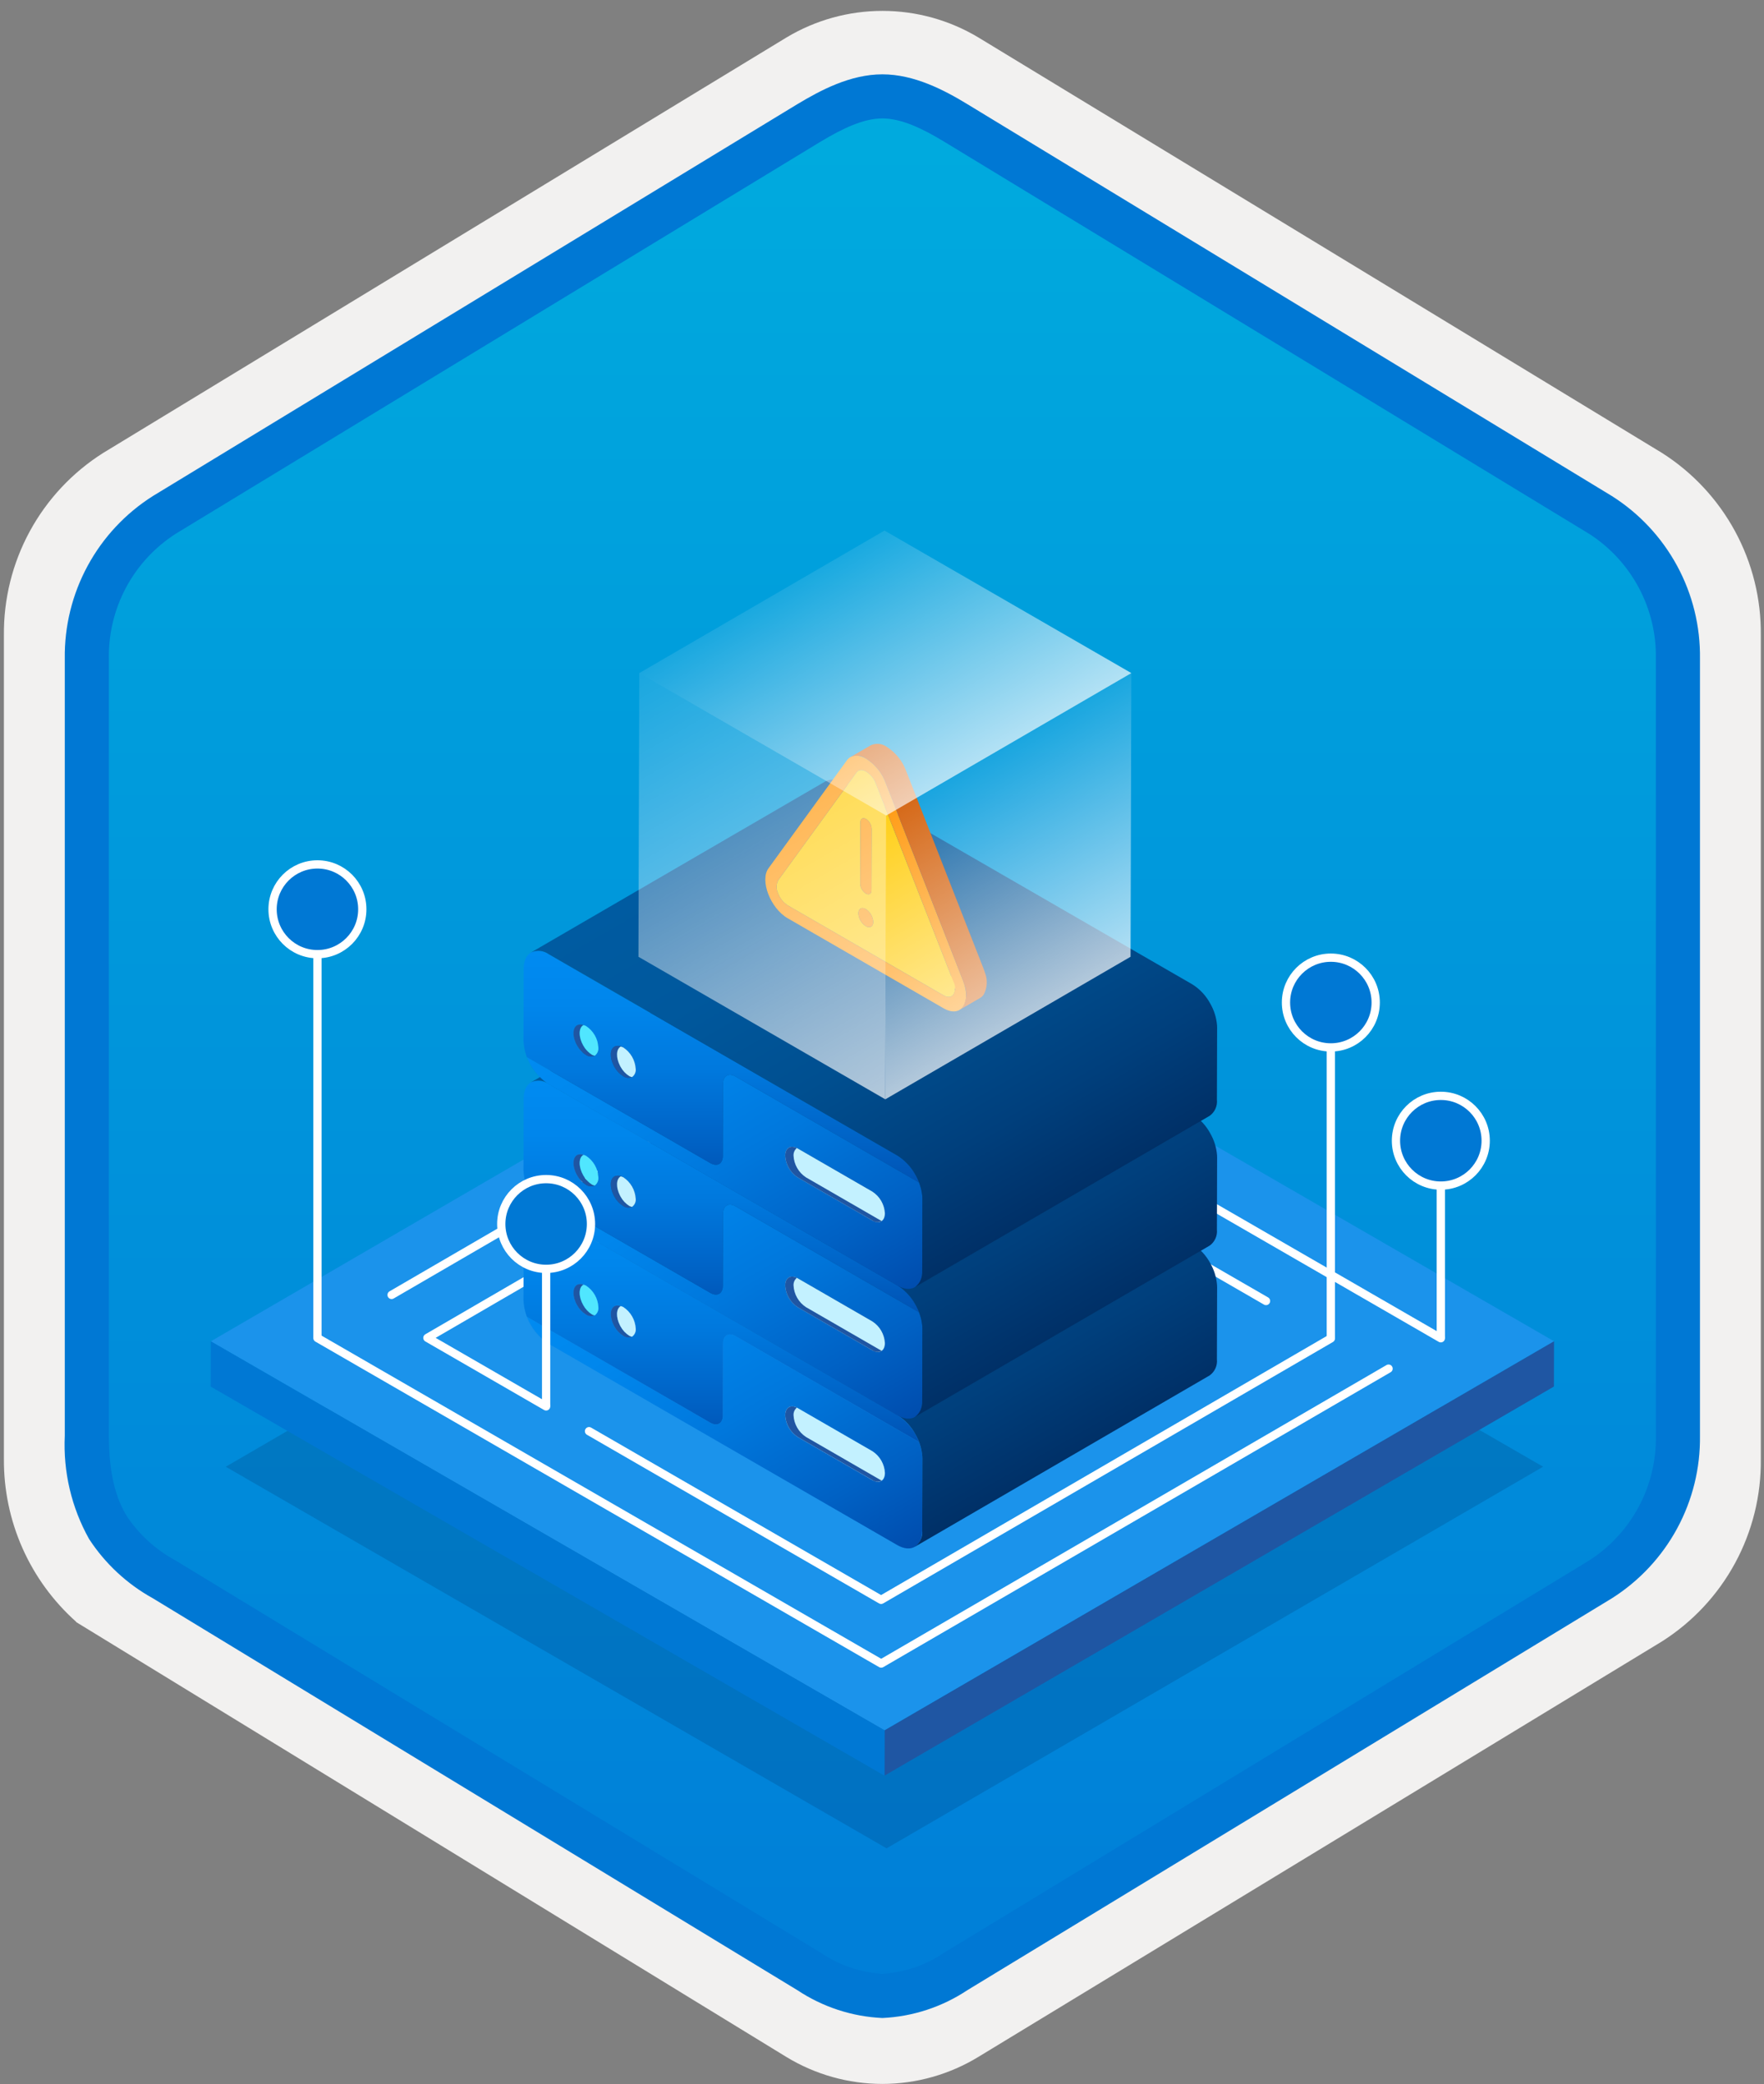 <svg width="160" height="189" viewBox="0 0 160 189" fill="none" xmlns="http://www.w3.org/2000/svg">
<rect x="0" y="0" width="160" height="189" fill="#808080" stroke="none"/>
<g clip-path="url(#clip0_944_900)">
<path d="M80.033 188.986C83.115 188.981 86.135 188.128 88.764 186.52L150.739 148.86C153.52 147.097 155.804 144.652 157.375 141.757C158.945 138.863 159.749 135.615 159.711 132.322V57.608C159.747 54.315 158.942 51.068 157.372 48.174C155.802 45.28 153.519 42.834 150.739 41.07L88.764 3.41C86.13 1.824 83.115 0.987 80.041 0.987C76.967 0.987 73.952 1.824 71.318 3.41L9.343 41.085C6.56 42.847 4.273 45.292 2.7 48.186C1.127 51.08 0.32 54.329 0.355 57.623V132.322C0.337 135.106 0.912 137.861 2.041 140.405C3.171 142.949 4.83 145.223 6.907 147.075V147.101L71.318 186.535C73.944 188.135 76.959 188.983 80.033 188.986V188.986ZM80.681 7.939C82.633 7.939 85.11 9.152 86.82 10.196L147.577 47.39C151.329 49.675 153.445 56.271 153.445 61.022L152.813 132.322C152.813 137.073 149.614 141.341 145.861 143.626L85.466 180.007C82.031 182.095 79.241 182.095 75.806 180.007L14.598 143.535C10.846 141.251 7.827 137.058 7.827 132.322V58.675C7.86 56.31 8.469 53.988 9.602 51.911C10.734 49.835 12.356 48.066 14.327 46.758L74.903 10.196C76.613 9.152 78.729 7.939 80.681 7.939Z" fill="#F2F1F0"/>
<path fill-rule="evenodd" clip-rule="evenodd" d="M87.932 11.52C85.561 10.046 82.825 9.265 80.034 9.265C77.242 9.265 74.506 10.046 72.135 11.52L16.001 45.851C13.475 47.463 11.402 49.693 9.98 52.331C8.558 54.968 7.834 57.925 7.876 60.921V129.024C7.836 132.02 8.561 134.976 9.983 137.614C11.405 140.251 13.476 142.481 16.001 144.094L72.135 178.425C74.506 179.899 77.242 180.68 80.034 180.68C82.825 180.68 85.561 179.899 87.932 178.425L144.066 144.094C146.591 142.482 148.663 140.251 150.085 137.614C151.507 134.977 152.232 132.02 152.192 129.024V60.921C152.23 57.926 151.504 54.97 150.082 52.333C148.66 49.696 146.59 47.465 144.066 45.851L87.932 11.52Z" fill="url(#paint0_linear_944_900)"/>
<path fill-rule="evenodd" clip-rule="evenodd" d="M80.034 10.741C81.717 10.741 83.6 11.607 85.666 12.865L144.132 48.407C146.024 49.621 147.573 51.298 148.634 53.279C149.694 55.26 150.231 57.479 150.192 59.726V130.204C150.231 132.451 149.694 134.67 148.634 136.651C147.573 138.632 146.024 140.309 144.132 141.522L85.668 177.064L85.666 177.065C83.996 178.205 82.051 178.876 80.034 179.008C78.016 178.876 76.071 178.205 74.401 177.065L74.4 177.064L15.938 141.524L15.936 141.523C14.147 140.56 12.622 139.173 11.494 137.483C10.517 135.88 9.876 133.665 9.876 130.204V59.726C9.837 57.479 10.373 55.26 11.434 53.279C12.495 51.298 14.044 49.621 15.935 48.407L74.392 12.87L74.396 12.868C76.48 11.615 78.34 10.741 80.034 10.741ZM87.746 9.448L146.21 44.989C148.689 46.559 150.723 48.738 152.121 51.318C153.518 53.898 154.231 56.792 154.192 59.726V130.204C154.231 133.138 153.518 136.033 152.121 138.612C150.723 141.192 148.688 143.371 146.21 144.941L87.745 180.482C85.451 182.007 82.786 182.881 80.034 183.008C77.282 182.881 74.616 182.007 72.322 180.482H72.321L13.857 144.94L13.855 144.939C11.52 143.646 9.536 141.801 8.078 139.565C6.484 136.712 5.721 133.469 5.876 130.204V59.726C5.837 56.792 6.55 53.898 7.947 51.318C9.344 48.738 11.379 46.559 13.858 44.989L72.322 9.447L72.33 9.443C74.421 8.185 77.129 6.741 80.034 6.741C82.92 6.741 85.637 8.164 87.746 9.448V9.448Z" fill="#0078D4"/>
<path opacity="0.2" d="M139.965 133.013L80.415 167.62L20.476 133.014L80.026 98.407L139.965 133.013Z" fill="#003067"/>
<path d="M140.956 121.636L80.233 156.924L19.122 121.641L79.844 86.353L140.956 121.636Z" fill="#1B93EB"/>
<path d="M140.956 121.636L140.944 125.742L80.222 161.03L80.233 156.924L140.956 121.636Z" fill="#1F56A3"/>
<path d="M80.234 156.924L80.222 161.03L19.11 125.747L19.122 121.641L80.234 156.924Z" fill="#0078D4"/>
<path d="M125.947 124.118L79.927 150.863L28.793 121.341" stroke="white" stroke-width="0.75" stroke-linecap="round" stroke-linejoin="round"/>
<path d="M35.518 117.433L79.552 91.842L130.686 121.364" stroke="white" stroke-width="0.75" stroke-linecap="round" stroke-linejoin="round"/>
<path d="M49.535 127.543L38.767 121.327L79.561 97.62L114.832 117.984" stroke="white" stroke-width="0.75" stroke-linecap="round" stroke-linejoin="round"/>
<path d="M120.712 121.378L79.919 145.085L53.426 129.79" stroke="white" stroke-width="0.75" stroke-linecap="round" stroke-linejoin="round"/>
<path d="M78.819 96.117C78.859 96.15 78.898 96.183 78.939 96.215C78.898 96.183 78.859 96.15 78.819 96.117Z" fill="#003067"/>
<path d="M53.709 117.089C53.713 117.099 53.713 117.108 53.717 117.118C53.803 117.217 53.881 117.322 53.951 117.432C53.878 117.312 53.798 117.197 53.709 117.089Z" fill="#0078D4"/>
<path d="M52.17 117.984C52.22 118.115 52.279 118.242 52.347 118.365C52.287 118.25 52.236 118.131 52.194 118.008C52.186 117.999 52.178 117.993 52.17 117.984Z" fill="#0078D4"/>
<path d="M55.672 120.192C55.636 120.111 55.604 120.028 55.577 119.944C55.569 119.935 55.56 119.928 55.553 119.918C55.587 120.012 55.627 120.103 55.672 120.192V120.192Z" fill="#0078D4"/>
<path d="M57.091 119.032C57.095 119.042 57.096 119.051 57.099 119.062C57.185 119.16 57.263 119.265 57.333 119.376C57.262 119.255 57.182 119.14 57.091 119.032V119.032Z" fill="#0078D4"/>
<path d="M83.657 132.059C83.663 132.189 83.664 132.227 83.664 132.264L83.645 138.804C83.641 140.251 82.629 140.837 81.377 140.115L49.733 121.845C49.7 121.826 49.666 121.805 49.633 121.784C48.806 121.185 48.167 120.363 47.792 119.414L64.429 129.02C65.059 129.383 65.561 129.088 65.563 128.364L65.581 121.825C65.584 121.101 66.094 120.81 66.715 121.169L83.353 130.775C83.519 131.185 83.621 131.618 83.657 132.059ZM79.13 134.228C79.752 134.586 80.262 134.296 80.264 133.572C80.244 133.18 80.131 132.798 79.936 132.457C79.74 132.116 79.466 131.827 79.138 131.612L72.357 127.697C71.735 127.338 71.225 127.629 71.223 128.352C71.243 128.745 71.355 129.127 71.551 129.467C71.747 129.808 72.02 130.098 72.349 130.313L79.13 134.228" fill="url(#paint1_linear_944_900)"/>
<path d="M79.13 134.228C79.752 134.586 80.262 134.296 80.264 133.572C80.244 133.18 80.131 132.798 79.936 132.457C79.74 132.116 79.466 131.827 79.138 131.612L72.357 127.697C71.735 127.338 71.225 127.629 71.223 128.352C71.243 128.745 71.355 129.127 71.551 129.467C71.747 129.808 72.02 130.098 72.349 130.313L79.13 134.228" fill="#C3F1FF"/>
<path d="M79.884 134.227L73.103 130.313C72.774 130.098 72.5 129.808 72.305 129.467C72.109 129.127 71.996 128.745 71.976 128.352C71.968 128.22 71.991 128.088 72.043 127.967C72.096 127.846 72.176 127.739 72.277 127.654C71.684 127.362 71.225 127.665 71.223 128.352C71.243 128.745 71.355 129.127 71.551 129.467C71.747 129.808 72.02 130.098 72.349 130.313L79.13 134.227C79.252 134.318 79.399 134.371 79.551 134.378C79.704 134.386 79.855 134.348 79.985 134.269C79.955 134.254 79.915 134.245 79.884 134.227Z" fill="#1F56A3"/>
<path d="M81.411 128.344C82.04 128.755 82.568 129.303 82.957 129.946C83.346 130.589 83.585 131.311 83.657 132.06C83.621 131.618 83.519 131.185 83.353 130.775L66.715 121.169C66.094 120.81 65.584 121.101 65.582 121.825L65.563 128.364C65.561 129.088 65.059 129.383 64.429 129.02L47.792 119.414C48.092 120.201 48.576 120.904 49.204 121.465C48.695 121.02 48.28 120.477 47.984 119.869C47.688 119.261 47.517 118.6 47.481 117.924L47.499 111.385C47.503 109.938 48.524 109.356 49.767 110.074L81.411 128.344ZM57.328 121.222C57.443 121.141 57.535 121.03 57.594 120.902C57.653 120.774 57.677 120.632 57.663 120.491C57.642 120.099 57.529 119.717 57.333 119.377C57.137 119.036 56.864 118.747 56.535 118.532C56.42 118.45 56.286 118.399 56.145 118.385C56.005 118.371 55.863 118.395 55.735 118.453C55.31 118.695 55.296 119.461 55.672 120.192L55.684 120.216C55.699 120.244 55.714 120.271 55.729 120.299C55.919 120.644 56.194 120.935 56.527 121.143C56.642 121.225 56.776 121.276 56.917 121.29C57.058 121.304 57.199 121.28 57.328 121.222V121.222ZM53.945 119.288C54.06 119.204 54.15 119.091 54.208 118.962C54.266 118.832 54.289 118.69 54.275 118.549C54.257 118.156 54.146 117.773 53.95 117.431C53.754 117.09 53.48 116.8 53.15 116.587C53.035 116.504 52.901 116.453 52.761 116.44C52.621 116.426 52.48 116.45 52.352 116.51C51.907 116.763 51.904 117.598 52.347 118.365C52.535 118.71 52.809 119 53.142 119.207C53.257 119.29 53.392 119.341 53.533 119.355C53.674 119.369 53.816 119.346 53.945 119.288" fill="url(#paint2_linear_944_900)"/>
<path d="M52.909 118.365C52.467 117.598 52.469 116.763 52.914 116.51L52.925 116.508C52.835 116.467 52.737 116.446 52.638 116.446C52.539 116.446 52.442 116.468 52.352 116.51C51.907 116.763 51.904 117.598 52.347 118.365C52.535 118.71 52.809 119 53.142 119.207C53.256 119.288 53.389 119.339 53.529 119.353C53.668 119.367 53.809 119.345 53.937 119.289C53.856 119.27 53.779 119.243 53.704 119.207C53.371 119 53.097 118.71 52.909 118.365V118.365Z" fill="#1F56A3"/>
<path d="M56.292 120.299C56.276 120.271 56.261 120.244 56.246 120.216L56.234 120.192C55.858 119.461 55.872 118.695 56.297 118.453L56.306 118.451C56.216 118.411 56.118 118.391 56.02 118.391C55.922 118.391 55.824 118.413 55.735 118.453C55.31 118.695 55.296 119.461 55.672 120.192L55.684 120.216C55.699 120.244 55.714 120.271 55.729 120.299C55.919 120.644 56.194 120.935 56.527 121.143C56.641 121.224 56.774 121.274 56.912 121.288C57.051 121.302 57.191 121.28 57.319 121.224C57.239 121.205 57.163 121.178 57.09 121.143C56.756 120.935 56.481 120.644 56.292 120.299V120.299Z" fill="#1F56A3"/>
<path d="M57.663 120.491C57.642 120.099 57.529 119.717 57.333 119.377C57.137 119.036 56.864 118.747 56.535 118.532C56.462 118.497 56.385 118.47 56.306 118.451L56.297 118.453C55.872 118.695 55.858 119.461 56.234 120.192L56.246 120.216C56.261 120.244 56.276 120.271 56.291 120.299C56.481 120.644 56.756 120.935 57.09 121.143C57.163 121.178 57.239 121.205 57.318 121.224L57.328 121.222C57.443 121.141 57.535 121.03 57.594 120.902C57.653 120.774 57.677 120.632 57.663 120.491V120.491Z" fill="#C3F1FF"/>
<path d="M54.275 118.549C54.257 118.156 54.146 117.773 53.95 117.431C53.754 117.09 53.48 116.8 53.15 116.587C53.078 116.552 53.002 116.526 52.925 116.508L52.914 116.51C52.469 116.763 52.467 117.598 52.909 118.365C53.097 118.71 53.371 119 53.704 119.207C53.779 119.243 53.856 119.27 53.937 119.289L53.945 119.288C54.06 119.204 54.15 119.091 54.208 118.962C54.266 118.832 54.289 118.69 54.275 118.549V118.549Z" fill="#50E6FF"/>
<path d="M110.39 116.524C110.332 115.834 110.124 115.166 109.78 114.566C109.398 113.847 108.834 113.24 108.144 112.808L76.5 94.539C76.271 94.372 76.001 94.27 75.72 94.243C75.438 94.216 75.154 94.265 74.897 94.385L48.164 109.92C48.421 109.801 48.705 109.752 48.987 109.779C49.268 109.806 49.538 109.908 49.767 110.074L81.411 128.344C82.101 128.776 82.665 129.382 83.047 130.102C83.391 130.702 83.599 131.37 83.657 132.059C83.663 132.189 83.664 132.227 83.664 132.264L83.645 138.804C83.674 139.085 83.627 139.37 83.511 139.627C83.394 139.885 83.211 140.107 82.981 140.272L109.714 124.736C109.944 124.572 110.127 124.35 110.244 124.092C110.361 123.834 110.407 123.55 110.378 123.268L110.397 116.729C110.397 116.691 110.396 116.653 110.39 116.524Z" fill="url(#paint3_linear_944_900)"/>
<path d="M53.709 105.318C53.713 105.328 53.713 105.337 53.717 105.347C53.803 105.446 53.881 105.551 53.951 105.661C53.878 105.541 53.798 105.426 53.709 105.318V105.318Z" fill="#0078D4"/>
<path d="M52.17 106.213C52.22 106.344 52.279 106.471 52.347 106.594C52.287 106.479 52.236 106.36 52.194 106.237C52.186 106.228 52.178 106.222 52.17 106.213Z" fill="#0078D4"/>
<path d="M55.672 108.421C55.636 108.34 55.604 108.257 55.577 108.173C55.569 108.164 55.56 108.157 55.553 108.147C55.587 108.241 55.627 108.332 55.672 108.421V108.421Z" fill="#0078D4"/>
<path d="M57.091 107.261C57.095 107.271 57.096 107.281 57.099 107.291C57.185 107.389 57.263 107.494 57.333 107.605C57.262 107.484 57.182 107.369 57.091 107.261Z" fill="#0078D4"/>
<path d="M83.657 120.288C83.663 120.418 83.664 120.456 83.664 120.493L83.645 127.033C83.641 128.48 82.629 129.066 81.377 128.344L49.733 110.074C49.7 110.055 49.666 110.034 49.633 110.013C48.806 109.414 48.167 108.592 47.792 107.643L64.429 117.249C65.059 117.612 65.561 117.317 65.563 116.593L65.581 110.054C65.584 109.33 66.094 109.04 66.715 109.398L83.353 119.004C83.519 119.414 83.621 119.847 83.657 120.288ZM79.13 122.456C79.752 122.815 80.262 122.525 80.264 121.801C80.244 121.409 80.131 121.027 79.936 120.686C79.74 120.345 79.466 120.056 79.138 119.841L72.357 115.926C71.735 115.567 71.225 115.858 71.223 116.581C71.243 116.974 71.355 117.356 71.551 117.696C71.747 118.037 72.02 118.327 72.349 118.542L79.13 122.457" fill="url(#paint4_linear_944_900)"/>
<path d="M79.13 122.457C79.752 122.815 80.262 122.525 80.264 121.801C80.244 121.409 80.131 121.027 79.936 120.686C79.74 120.345 79.466 120.056 79.138 119.841L72.357 115.926C71.735 115.567 71.225 115.858 71.223 116.581C71.243 116.974 71.355 117.356 71.551 117.696C71.747 118.037 72.02 118.327 72.349 118.542L79.13 122.457" fill="#C3F1FF"/>
<path d="M79.884 122.456L73.103 118.542C72.774 118.327 72.5 118.037 72.305 117.696C72.109 117.356 71.996 116.974 71.976 116.581C71.968 116.449 71.991 116.317 72.043 116.196C72.096 116.075 72.176 115.968 72.277 115.883C71.684 115.591 71.225 115.894 71.223 116.581C71.243 116.974 71.355 117.356 71.551 117.696C71.747 118.037 72.02 118.327 72.349 118.542L79.13 122.456C79.252 122.547 79.399 122.6 79.551 122.607C79.704 122.615 79.855 122.577 79.985 122.498C79.955 122.483 79.915 122.474 79.884 122.456Z" fill="#1F56A3"/>
<path d="M81.411 116.573C82.04 116.984 82.568 117.532 82.957 118.175C83.346 118.818 83.585 119.54 83.657 120.289C83.621 119.847 83.519 119.414 83.353 119.004L66.715 109.398C66.094 109.039 65.584 109.33 65.582 110.054L65.563 116.593C65.561 117.317 65.059 117.612 64.429 117.249L47.792 107.643C48.092 108.43 48.576 109.133 49.204 109.694C48.695 109.249 48.28 108.706 47.984 108.098C47.688 107.49 47.517 106.829 47.481 106.153L47.499 99.614C47.503 98.167 48.524 97.585 49.767 98.303L81.411 116.573ZM57.328 109.451C57.443 109.37 57.535 109.259 57.594 109.131C57.653 109.003 57.677 108.861 57.663 108.72C57.642 108.328 57.529 107.946 57.333 107.606C57.137 107.265 56.864 106.976 56.535 106.761C56.42 106.679 56.286 106.628 56.145 106.614C56.005 106.6 55.863 106.624 55.735 106.682C55.31 106.924 55.296 107.69 55.672 108.421L55.684 108.445C55.699 108.473 55.714 108.5 55.729 108.528C55.919 108.873 56.194 109.164 56.527 109.372C56.642 109.454 56.776 109.505 56.917 109.519C57.058 109.533 57.199 109.509 57.328 109.451V109.451ZM53.945 107.517C54.06 107.433 54.15 107.32 54.208 107.191C54.266 107.061 54.289 106.919 54.275 106.778C54.257 106.385 54.146 106.002 53.95 105.66C53.754 105.319 53.48 105.029 53.15 104.816C53.035 104.733 52.901 104.682 52.761 104.669C52.621 104.655 52.48 104.679 52.352 104.739C51.907 104.992 51.904 105.827 52.347 106.594C52.535 106.939 52.809 107.229 53.142 107.436C53.257 107.519 53.392 107.57 53.533 107.584C53.674 107.598 53.816 107.575 53.945 107.517" fill="url(#paint5_linear_944_900)"/>
<path d="M52.909 106.594C52.467 105.827 52.469 104.992 52.914 104.739L52.925 104.737C52.835 104.696 52.737 104.675 52.638 104.675C52.539 104.675 52.442 104.697 52.352 104.739C51.907 104.992 51.904 105.827 52.347 106.594C52.535 106.939 52.809 107.229 53.142 107.436C53.256 107.517 53.389 107.568 53.529 107.582C53.668 107.596 53.809 107.574 53.937 107.518C53.856 107.499 53.779 107.472 53.704 107.436C53.371 107.229 53.097 106.939 52.909 106.594Z" fill="#1F56A3"/>
<path d="M56.292 108.528C56.276 108.5 56.261 108.473 56.246 108.445L56.234 108.421C55.858 107.69 55.872 106.924 56.297 106.682L56.306 106.68C56.216 106.64 56.118 106.62 56.02 106.62C55.922 106.62 55.824 106.642 55.735 106.682C55.31 106.924 55.296 107.69 55.672 108.421L55.684 108.445C55.699 108.473 55.714 108.5 55.729 108.528C55.919 108.873 56.194 109.164 56.527 109.372C56.641 109.453 56.774 109.503 56.912 109.517C57.051 109.531 57.191 109.509 57.319 109.453C57.239 109.434 57.163 109.407 57.09 109.372C56.756 109.164 56.481 108.873 56.292 108.528V108.528Z" fill="#1F56A3"/>
<path d="M57.663 108.72C57.642 108.328 57.529 107.946 57.333 107.606C57.137 107.265 56.864 106.976 56.535 106.761C56.462 106.726 56.385 106.699 56.306 106.68L56.297 106.682C55.872 106.924 55.858 107.69 56.234 108.421L56.246 108.445C56.261 108.473 56.276 108.5 56.291 108.528C56.481 108.873 56.756 109.164 57.09 109.372C57.163 109.407 57.239 109.434 57.318 109.453L57.328 109.451C57.443 109.37 57.535 109.259 57.594 109.131C57.653 109.003 57.677 108.861 57.663 108.72V108.72Z" fill="#C3F1FF"/>
<path d="M54.275 106.778C54.257 106.385 54.146 106.002 53.95 105.66C53.754 105.319 53.48 105.029 53.15 104.816C53.078 104.781 53.002 104.755 52.925 104.737L52.914 104.739C52.469 104.992 52.467 105.827 52.909 106.594C53.097 106.939 53.371 107.229 53.704 107.436C53.779 107.472 53.856 107.499 53.937 107.518L53.945 107.517C54.06 107.433 54.15 107.32 54.208 107.191C54.266 107.061 54.289 106.919 54.275 106.778V106.778Z" fill="#50E6FF"/>
<path d="M110.39 104.753C110.332 104.063 110.124 103.395 109.78 102.795C109.398 102.076 108.834 101.469 108.144 101.037V101.037L76.5 82.768C76.271 82.601 76.001 82.499 75.72 82.472C75.438 82.445 75.154 82.494 74.897 82.614L48.164 98.149C48.421 98.03 48.705 97.981 48.987 98.008C49.268 98.035 49.538 98.137 49.767 98.303L81.411 116.573C82.101 117.005 82.665 117.611 83.047 118.331C83.391 118.931 83.599 119.599 83.657 120.288C83.663 120.418 83.664 120.456 83.664 120.493L83.645 127.033C83.674 127.314 83.627 127.599 83.511 127.856C83.394 128.114 83.211 128.337 82.981 128.501L109.714 112.965C109.944 112.801 110.127 112.579 110.244 112.321C110.361 112.063 110.407 111.779 110.378 111.497L110.397 104.958C110.397 104.92 110.396 104.882 110.39 104.753Z" fill="url(#paint6_linear_944_900)"/>
<path d="M53.709 93.547C53.713 93.557 53.713 93.566 53.717 93.576C53.803 93.675 53.881 93.78 53.951 93.891C53.878 93.77 53.798 93.655 53.709 93.547V93.547Z" fill="#0078D4"/>
<path d="M52.17 94.442C52.22 94.573 52.279 94.7 52.347 94.823C52.287 94.708 52.236 94.589 52.194 94.466C52.186 94.457 52.178 94.451 52.17 94.442Z" fill="#0078D4"/>
<path d="M55.672 96.65C55.636 96.569 55.604 96.486 55.577 96.402C55.569 96.393 55.56 96.386 55.553 96.376C55.587 96.47 55.627 96.561 55.672 96.65V96.65Z" fill="#0078D4"/>
<path d="M57.091 95.49C57.095 95.5 57.096 95.51 57.099 95.52C57.185 95.618 57.263 95.723 57.333 95.834C57.262 95.713 57.182 95.598 57.091 95.49V95.49Z" fill="#0078D4"/>
<path d="M83.657 108.518C83.663 108.647 83.664 108.685 83.664 108.723L83.645 115.262C83.641 116.709 82.629 117.295 81.377 116.573L49.733 98.303C49.7 98.284 49.666 98.263 49.633 98.242C48.806 97.644 48.167 96.821 47.792 95.872L64.429 105.478C65.059 105.841 65.561 105.546 65.563 104.822L65.581 98.283C65.584 97.559 66.094 97.269 66.715 97.627L83.353 107.233C83.519 107.643 83.621 108.076 83.657 108.518V108.518ZM79.13 110.686C79.752 111.044 80.262 110.754 80.264 110.03C80.244 109.638 80.131 109.256 79.936 108.915C79.74 108.574 79.466 108.285 79.138 108.07L72.357 104.155C71.735 103.796 71.225 104.087 71.223 104.81C71.243 105.203 71.355 105.585 71.551 105.925C71.747 106.266 72.02 106.556 72.349 106.771L79.13 110.686" fill="url(#paint7_linear_944_900)"/>
<path d="M79.13 110.686C79.752 111.044 80.262 110.754 80.264 110.03C80.244 109.638 80.131 109.256 79.936 108.915C79.74 108.574 79.466 108.285 79.138 108.07L72.357 104.155C71.735 103.796 71.225 104.087 71.223 104.81C71.243 105.203 71.355 105.585 71.551 105.925C71.747 106.266 72.02 106.556 72.349 106.771L79.13 110.686" fill="#C3F1FF"/>
<path d="M79.884 110.686L73.103 106.771C72.774 106.556 72.5 106.266 72.305 105.925C72.109 105.585 71.996 105.203 71.976 104.81C71.968 104.678 71.991 104.547 72.043 104.425C72.096 104.304 72.176 104.197 72.277 104.112C71.684 103.82 71.225 104.123 71.223 104.81C71.243 105.203 71.355 105.585 71.551 105.925C71.747 106.266 72.02 106.556 72.349 106.771L79.13 110.686C79.252 110.777 79.399 110.829 79.551 110.836C79.704 110.844 79.855 110.806 79.985 110.727C79.955 110.712 79.915 110.704 79.884 110.686Z" fill="#1F56A3"/>
<path d="M81.411 104.802C82.04 105.213 82.568 105.761 82.957 106.404C83.346 107.047 83.585 107.769 83.657 108.518C83.621 108.076 83.519 107.643 83.353 107.233L66.715 97.627C66.094 97.269 65.584 97.559 65.582 98.283L65.563 104.822C65.561 105.546 65.059 105.841 64.429 105.478L47.792 95.872C48.092 96.659 48.576 97.362 49.204 97.923C48.695 97.478 48.28 96.935 47.984 96.327C47.688 95.719 47.517 95.058 47.481 94.382L47.499 87.843C47.503 86.396 48.524 85.814 49.767 86.532L81.411 104.802ZM57.328 97.68C57.444 97.599 57.535 97.488 57.594 97.36C57.653 97.231 57.677 97.09 57.663 96.949C57.642 96.557 57.529 96.175 57.333 95.835C57.137 95.494 56.864 95.205 56.535 94.99C56.42 94.908 56.286 94.857 56.145 94.843C56.005 94.829 55.863 94.853 55.735 94.911C55.31 95.153 55.296 95.919 55.672 96.65L55.684 96.674C55.699 96.702 55.714 96.729 55.729 96.757C55.919 97.102 56.194 97.393 56.528 97.601C56.642 97.683 56.776 97.734 56.917 97.748C57.058 97.762 57.199 97.738 57.328 97.68V97.68ZM53.945 95.746C54.06 95.662 54.15 95.549 54.208 95.42C54.266 95.29 54.289 95.148 54.275 95.007C54.257 94.614 54.146 94.231 53.95 93.889C53.754 93.548 53.48 93.258 53.15 93.045C53.036 92.962 52.901 92.911 52.761 92.898C52.621 92.884 52.48 92.908 52.352 92.968C51.907 93.222 51.904 94.056 52.347 94.823C52.535 95.168 52.809 95.458 53.142 95.665C53.257 95.748 53.392 95.799 53.533 95.813C53.674 95.827 53.816 95.804 53.945 95.746" fill="url(#paint8_linear_944_900)"/>
<path d="M52.909 94.823C52.467 94.056 52.469 93.222 52.914 92.968L52.925 92.966C52.835 92.925 52.737 92.904 52.638 92.904C52.539 92.904 52.442 92.926 52.352 92.968C51.907 93.222 51.904 94.056 52.347 94.823C52.535 95.168 52.809 95.458 53.142 95.665C53.256 95.746 53.389 95.797 53.529 95.811C53.668 95.825 53.809 95.803 53.937 95.747C53.856 95.728 53.779 95.701 53.704 95.665C53.371 95.458 53.097 95.168 52.909 94.823V94.823Z" fill="#1F56A3"/>
<path d="M56.292 96.757C56.276 96.729 56.261 96.702 56.246 96.674L56.234 96.65C55.858 95.919 55.872 95.153 56.297 94.911L56.306 94.909C56.216 94.869 56.118 94.849 56.02 94.849C55.922 94.85 55.824 94.871 55.735 94.911C55.31 95.153 55.296 95.919 55.672 96.65L55.684 96.674C55.699 96.702 55.714 96.729 55.729 96.757C55.919 97.102 56.194 97.393 56.527 97.601C56.641 97.682 56.774 97.732 56.912 97.746C57.051 97.76 57.191 97.738 57.319 97.682C57.239 97.663 57.163 97.636 57.09 97.601C56.756 97.393 56.481 97.102 56.292 96.757V96.757Z" fill="#1F56A3"/>
<path d="M57.663 96.949C57.642 96.557 57.529 96.175 57.333 95.835C57.137 95.494 56.864 95.205 56.535 94.99C56.462 94.955 56.385 94.928 56.306 94.909L56.297 94.911C55.872 95.153 55.858 95.919 56.234 96.65L56.246 96.674C56.261 96.702 56.276 96.729 56.291 96.757C56.481 97.102 56.756 97.393 57.09 97.601C57.163 97.636 57.239 97.663 57.318 97.682L57.328 97.68C57.443 97.599 57.535 97.488 57.594 97.36C57.653 97.232 57.677 97.09 57.663 96.949Z" fill="#C3F1FF"/>
<path d="M54.275 95.007C54.257 94.614 54.146 94.231 53.95 93.889C53.754 93.548 53.48 93.258 53.15 93.045C53.078 93.01 53.002 92.984 52.925 92.966L52.914 92.968C52.469 93.222 52.467 94.056 52.909 94.823C53.097 95.168 53.371 95.458 53.704 95.665C53.779 95.701 53.856 95.728 53.937 95.747L53.945 95.746C54.06 95.662 54.15 95.549 54.208 95.42C54.266 95.29 54.289 95.148 54.275 95.007V95.007Z" fill="#50E6FF"/>
<path d="M110.39 92.982C110.332 92.293 110.124 91.624 109.78 91.024C109.398 90.305 108.834 89.698 108.144 89.266V89.266L76.5 70.997C76.271 70.83 76.001 70.728 75.72 70.701C75.438 70.674 75.154 70.723 74.897 70.843L48.164 86.378C48.421 86.259 48.705 86.21 48.987 86.237C49.268 86.264 49.538 86.366 49.767 86.532L81.411 104.802C82.101 105.234 82.665 105.84 83.047 106.56C83.391 107.16 83.599 107.828 83.657 108.518C83.663 108.647 83.664 108.685 83.664 108.723L83.645 115.262C83.674 115.544 83.627 115.828 83.511 116.085C83.394 116.343 83.211 116.566 82.981 116.73L109.714 101.194C109.944 101.03 110.127 100.808 110.244 100.55C110.361 100.292 110.407 100.008 110.378 99.726L110.397 93.187C110.397 93.149 110.396 93.111 110.39 92.982Z" fill="url(#paint9_linear_944_900)"/>
<path d="M86.277 88.51L79.443 71.066C79.282 70.616 78.974 70.233 78.568 69.979C78.393 69.878 77.955 69.683 77.689 70.054L70.579 79.838C70.489 80.02 70.44 80.22 70.439 80.423C70.437 80.626 70.482 80.827 70.57 81.01C70.737 81.462 71.046 81.847 71.451 82.107H71.451L85.593 90.272C86.126 90.58 86.386 90.316 86.477 90.194C86.576 90.04 86.625 89.859 86.617 89.677L86.982 89.095L86.277 88.51ZM78.043 74.566C78.043 74.243 78.275 74.111 78.555 74.274C78.703 74.37 78.826 74.5 78.913 74.653C79.001 74.806 79.051 74.977 79.06 75.153L79.044 80.746C79.043 81.069 78.817 81.198 78.536 81.036C78.388 80.94 78.265 80.811 78.176 80.659C78.088 80.506 78.036 80.335 78.026 80.159L78.043 74.566ZM78.528 83.994C78.332 83.866 78.169 83.694 78.053 83.492C77.936 83.289 77.868 83.062 77.856 82.829C77.857 82.403 78.161 82.229 78.532 82.444C78.728 82.571 78.891 82.743 79.008 82.945C79.124 83.148 79.192 83.375 79.205 83.608C79.204 84.034 78.899 84.208 78.528 83.994H78.528Z" fill="#FFCA00"/>
<path d="M78.532 82.444C78.728 82.571 78.891 82.743 79.008 82.945C79.124 83.148 79.192 83.375 79.205 83.608C79.204 84.034 78.899 84.208 78.528 83.994C78.332 83.866 78.169 83.694 78.053 83.492C77.936 83.29 77.868 83.062 77.856 82.829C77.857 82.403 78.161 82.229 78.532 82.444Z" fill="#FF9300"/>
<path d="M87.353 88.933C88.147 90.951 87.163 92.349 85.589 91.441L71.448 83.276C69.874 82.368 68.902 79.84 69.704 78.744L76.814 68.953C77.21 68.412 77.891 68.42 78.571 68.813C79.375 69.325 79.99 70.085 80.321 70.978L87.353 88.933ZM86.477 90.194C86.576 90.013 86.628 89.81 86.628 89.604C86.627 89.398 86.575 89.195 86.474 89.015L79.443 71.066C79.282 70.616 78.974 70.233 78.568 69.979C78.394 69.878 77.955 69.683 77.689 70.054L70.579 79.838C70.489 80.02 70.44 80.22 70.439 80.423C70.437 80.626 70.482 80.827 70.57 81.01C70.737 81.462 71.046 81.847 71.451 82.107L85.593 90.272C86.126 90.58 86.386 90.316 86.477 90.194" fill="#FF9300"/>
<path d="M78.556 74.274C78.703 74.37 78.826 74.5 78.913 74.653C79.001 74.806 79.051 74.977 79.06 75.153L79.044 80.746C79.043 81.069 78.817 81.198 78.536 81.036C78.388 80.94 78.265 80.811 78.176 80.659C78.088 80.506 78.036 80.335 78.027 80.159L78.043 74.566C78.043 74.243 78.275 74.111 78.556 74.274Z" fill="#FF9300"/>
<path d="M89.345 88.232C89.309 88.108 89.265 87.981 89.214 87.852L82.183 69.897C81.851 69.003 81.236 68.243 80.432 67.731C80.226 67.582 79.984 67.489 79.731 67.463C79.478 67.438 79.222 67.479 78.99 67.584L77.129 68.665C77.361 68.561 77.617 68.519 77.87 68.545C78.123 68.571 78.365 68.664 78.571 68.813C79.375 69.325 79.99 70.085 80.321 70.978L87.353 88.933C87.404 89.063 87.447 89.19 87.484 89.314C87.607 89.63 87.661 89.969 87.64 90.307C87.62 90.646 87.526 90.976 87.365 91.275L87.358 91.286L87.353 91.293C87.268 91.413 87.159 91.513 87.033 91.588L88.894 90.506C89.02 90.432 89.13 90.331 89.214 90.211L89.219 90.204L89.219 90.204L89.227 90.193C89.387 89.894 89.481 89.564 89.501 89.226C89.522 88.887 89.469 88.548 89.345 88.232Z" fill="#D15900"/>
<path d="M80.373 73.968L80.299 99.694L57.91 86.768L57.983 61.042L80.373 73.968Z" fill="url(#paint10_linear_944_900)"/>
<path d="M80.372 73.968L102.616 61.041L102.544 86.767L80.299 99.694L80.372 73.968Z" fill="url(#paint11_linear_944_900)"/>
<path d="M57.983 61.042L80.228 48.115L102.617 61.041L80.373 73.968L57.983 61.042Z" fill="url(#paint12_linear_944_900)"/>
<path d="M130.687 121.364V107.518" stroke="white" stroke-width="0.75" stroke-linejoin="round"/>
<path d="M120.711 121.378V94.987" stroke="white" stroke-width="0.75" stroke-linejoin="round"/>
<path d="M49.535 127.543V115.069" stroke="white" stroke-width="0.75" stroke-linejoin="round"/>
<path d="M28.792 121.341V86.53" stroke="white" stroke-width="0.75" stroke-linejoin="round"/>
<path d="M28.792 86.53C31.04 86.53 32.861 84.708 32.861 82.46C32.861 80.213 31.04 78.391 28.792 78.391C26.545 78.391 24.723 80.213 24.723 82.46C24.723 84.708 26.545 86.53 28.792 86.53Z" fill="#0078D4" stroke="white" stroke-width="0.75" stroke-linejoin="round"/>
<path d="M120.711 94.987C122.958 94.987 124.78 93.165 124.78 90.917C124.78 88.67 122.958 86.848 120.711 86.848C118.464 86.848 116.642 88.67 116.642 90.917C116.642 93.165 118.464 94.987 120.711 94.987Z" fill="#0078D4" stroke="white" stroke-width="0.75" stroke-linejoin="round"/>
<path d="M130.687 107.518C132.934 107.518 134.756 105.696 134.756 103.449C134.756 101.202 132.934 99.38 130.687 99.38C128.439 99.38 126.618 101.202 126.618 103.449C126.618 105.696 128.439 107.518 130.687 107.518Z" fill="#0078D4" stroke="white" stroke-width="0.75" stroke-linejoin="round"/>
<path d="M49.535 115.069C51.783 115.069 53.604 113.248 53.604 111C53.604 108.753 51.783 106.931 49.535 106.931C47.288 106.931 45.466 108.753 45.466 111C45.466 113.248 47.288 115.069 49.535 115.069Z" fill="#0078D4" stroke="white" stroke-width="0.75" stroke-linejoin="round"/>
</g>
<defs>
<linearGradient id="paint0_linear_944_900" x1="80.034" y1="9.265" x2="80.034" y2="180.68" gradientUnits="userSpaceOnUse">
<stop stop-color="#00ABDE"/>
<stop offset="1" stop-color="#007ED8"/>
</linearGradient>
<linearGradient id="paint1_linear_944_900" x1="76.47" y1="144.031" x2="58.641" y2="113.15" gradientUnits="userSpaceOnUse">
<stop stop-color="#004DAE"/>
<stop offset="0.21" stop-color="#0061C4"/>
<stop offset="0.51" stop-color="#0078DD"/>
<stop offset="0.78" stop-color="#0086EC"/>
<stop offset="1" stop-color="#008BF1"/>
</linearGradient>
<linearGradient id="paint2_linear_944_900" x1="65.569" y1="132.059" x2="65.569" y2="109.767" gradientUnits="userSpaceOnUse">
<stop stop-color="#004DAE"/>
<stop offset="0.21" stop-color="#0061C4"/>
<stop offset="0.51" stop-color="#0078DD"/>
<stop offset="0.78" stop-color="#0086EC"/>
<stop offset="1" stop-color="#008BF1"/>
</linearGradient>
<linearGradient id="paint3_linear_944_900" x1="92.111" y1="135" x2="70.221" y2="97.085" gradientUnits="userSpaceOnUse">
<stop stop-color="#003067"/>
<stop offset="0.2" stop-color="#003F7C"/>
<stop offset="0.47" stop-color="#004F90"/>
<stop offset="0.74" stop-color="#00589D"/>
<stop offset="1" stop-color="#005BA1"/>
</linearGradient>
<linearGradient id="paint4_linear_944_900" x1="76.47" y1="132.26" x2="58.641" y2="101.379" gradientUnits="userSpaceOnUse">
<stop stop-color="#004DAE"/>
<stop offset="0.21" stop-color="#0061C4"/>
<stop offset="0.51" stop-color="#0078DD"/>
<stop offset="0.78" stop-color="#0086EC"/>
<stop offset="1" stop-color="#008BF1"/>
</linearGradient>
<linearGradient id="paint5_linear_944_900" x1="65.569" y1="120.288" x2="65.569" y2="97.996" gradientUnits="userSpaceOnUse">
<stop stop-color="#004DAE"/>
<stop offset="0.21" stop-color="#0061C4"/>
<stop offset="0.51" stop-color="#0078DD"/>
<stop offset="0.78" stop-color="#0086EC"/>
<stop offset="1" stop-color="#008BF1"/>
</linearGradient>
<linearGradient id="paint6_linear_944_900" x1="92.111" y1="123.229" x2="70.221" y2="85.314" gradientUnits="userSpaceOnUse">
<stop stop-color="#003067"/>
<stop offset="0.2" stop-color="#003F7C"/>
<stop offset="0.47" stop-color="#004F90"/>
<stop offset="0.74" stop-color="#00589D"/>
<stop offset="1" stop-color="#005BA1"/>
</linearGradient>
<linearGradient id="paint7_linear_944_900" x1="76.47" y1="120.489" x2="58.641" y2="89.608" gradientUnits="userSpaceOnUse">
<stop stop-color="#004DAE"/>
<stop offset="0.21" stop-color="#0061C4"/>
<stop offset="0.51" stop-color="#0078DD"/>
<stop offset="0.78" stop-color="#0086EC"/>
<stop offset="1" stop-color="#008BF1"/>
</linearGradient>
<linearGradient id="paint8_linear_944_900" x1="65.569" y1="108.518" x2="65.569" y2="86.225" gradientUnits="userSpaceOnUse">
<stop stop-color="#004DAE"/>
<stop offset="0.21" stop-color="#0061C4"/>
<stop offset="0.51" stop-color="#0078DD"/>
<stop offset="0.78" stop-color="#0086EC"/>
<stop offset="1" stop-color="#008BF1"/>
</linearGradient>
<linearGradient id="paint9_linear_944_900" x1="92.111" y1="111.458" x2="70.221" y2="73.543" gradientUnits="userSpaceOnUse">
<stop stop-color="#003067"/>
<stop offset="0.2" stop-color="#003F7C"/>
<stop offset="0.47" stop-color="#004F90"/>
<stop offset="0.74" stop-color="#00589D"/>
<stop offset="1" stop-color="#005BA1"/>
</linearGradient>
<linearGradient id="paint10_linear_944_900" x1="80.299" y1="99.694" x2="57.984" y2="61.042" gradientUnits="userSpaceOnUse">
<stop stop-color="white" stop-opacity="0.7"/>
<stop offset="1" stop-color="white" stop-opacity="0.1"/>
</linearGradient>
<linearGradient id="paint11_linear_944_900" x1="97.037" y1="90.03" x2="85.879" y2="70.704" gradientUnits="userSpaceOnUse">
<stop stop-color="white" stop-opacity="0.7"/>
<stop offset="1" stop-color="white" stop-opacity="0.1"/>
</linearGradient>
<linearGradient id="paint12_linear_944_900" x1="85.916" y1="70.767" x2="74.685" y2="51.316" gradientUnits="userSpaceOnUse">
<stop stop-color="white" stop-opacity="0.7"/>
<stop offset="1" stop-color="white" stop-opacity="0.1"/>
</linearGradient>
<clipPath id="clip0_944_900">
<rect width="159.356" height="188" fill="white" transform="translate(0.355 0.987)"/>
</clipPath>
</defs>
</svg>
